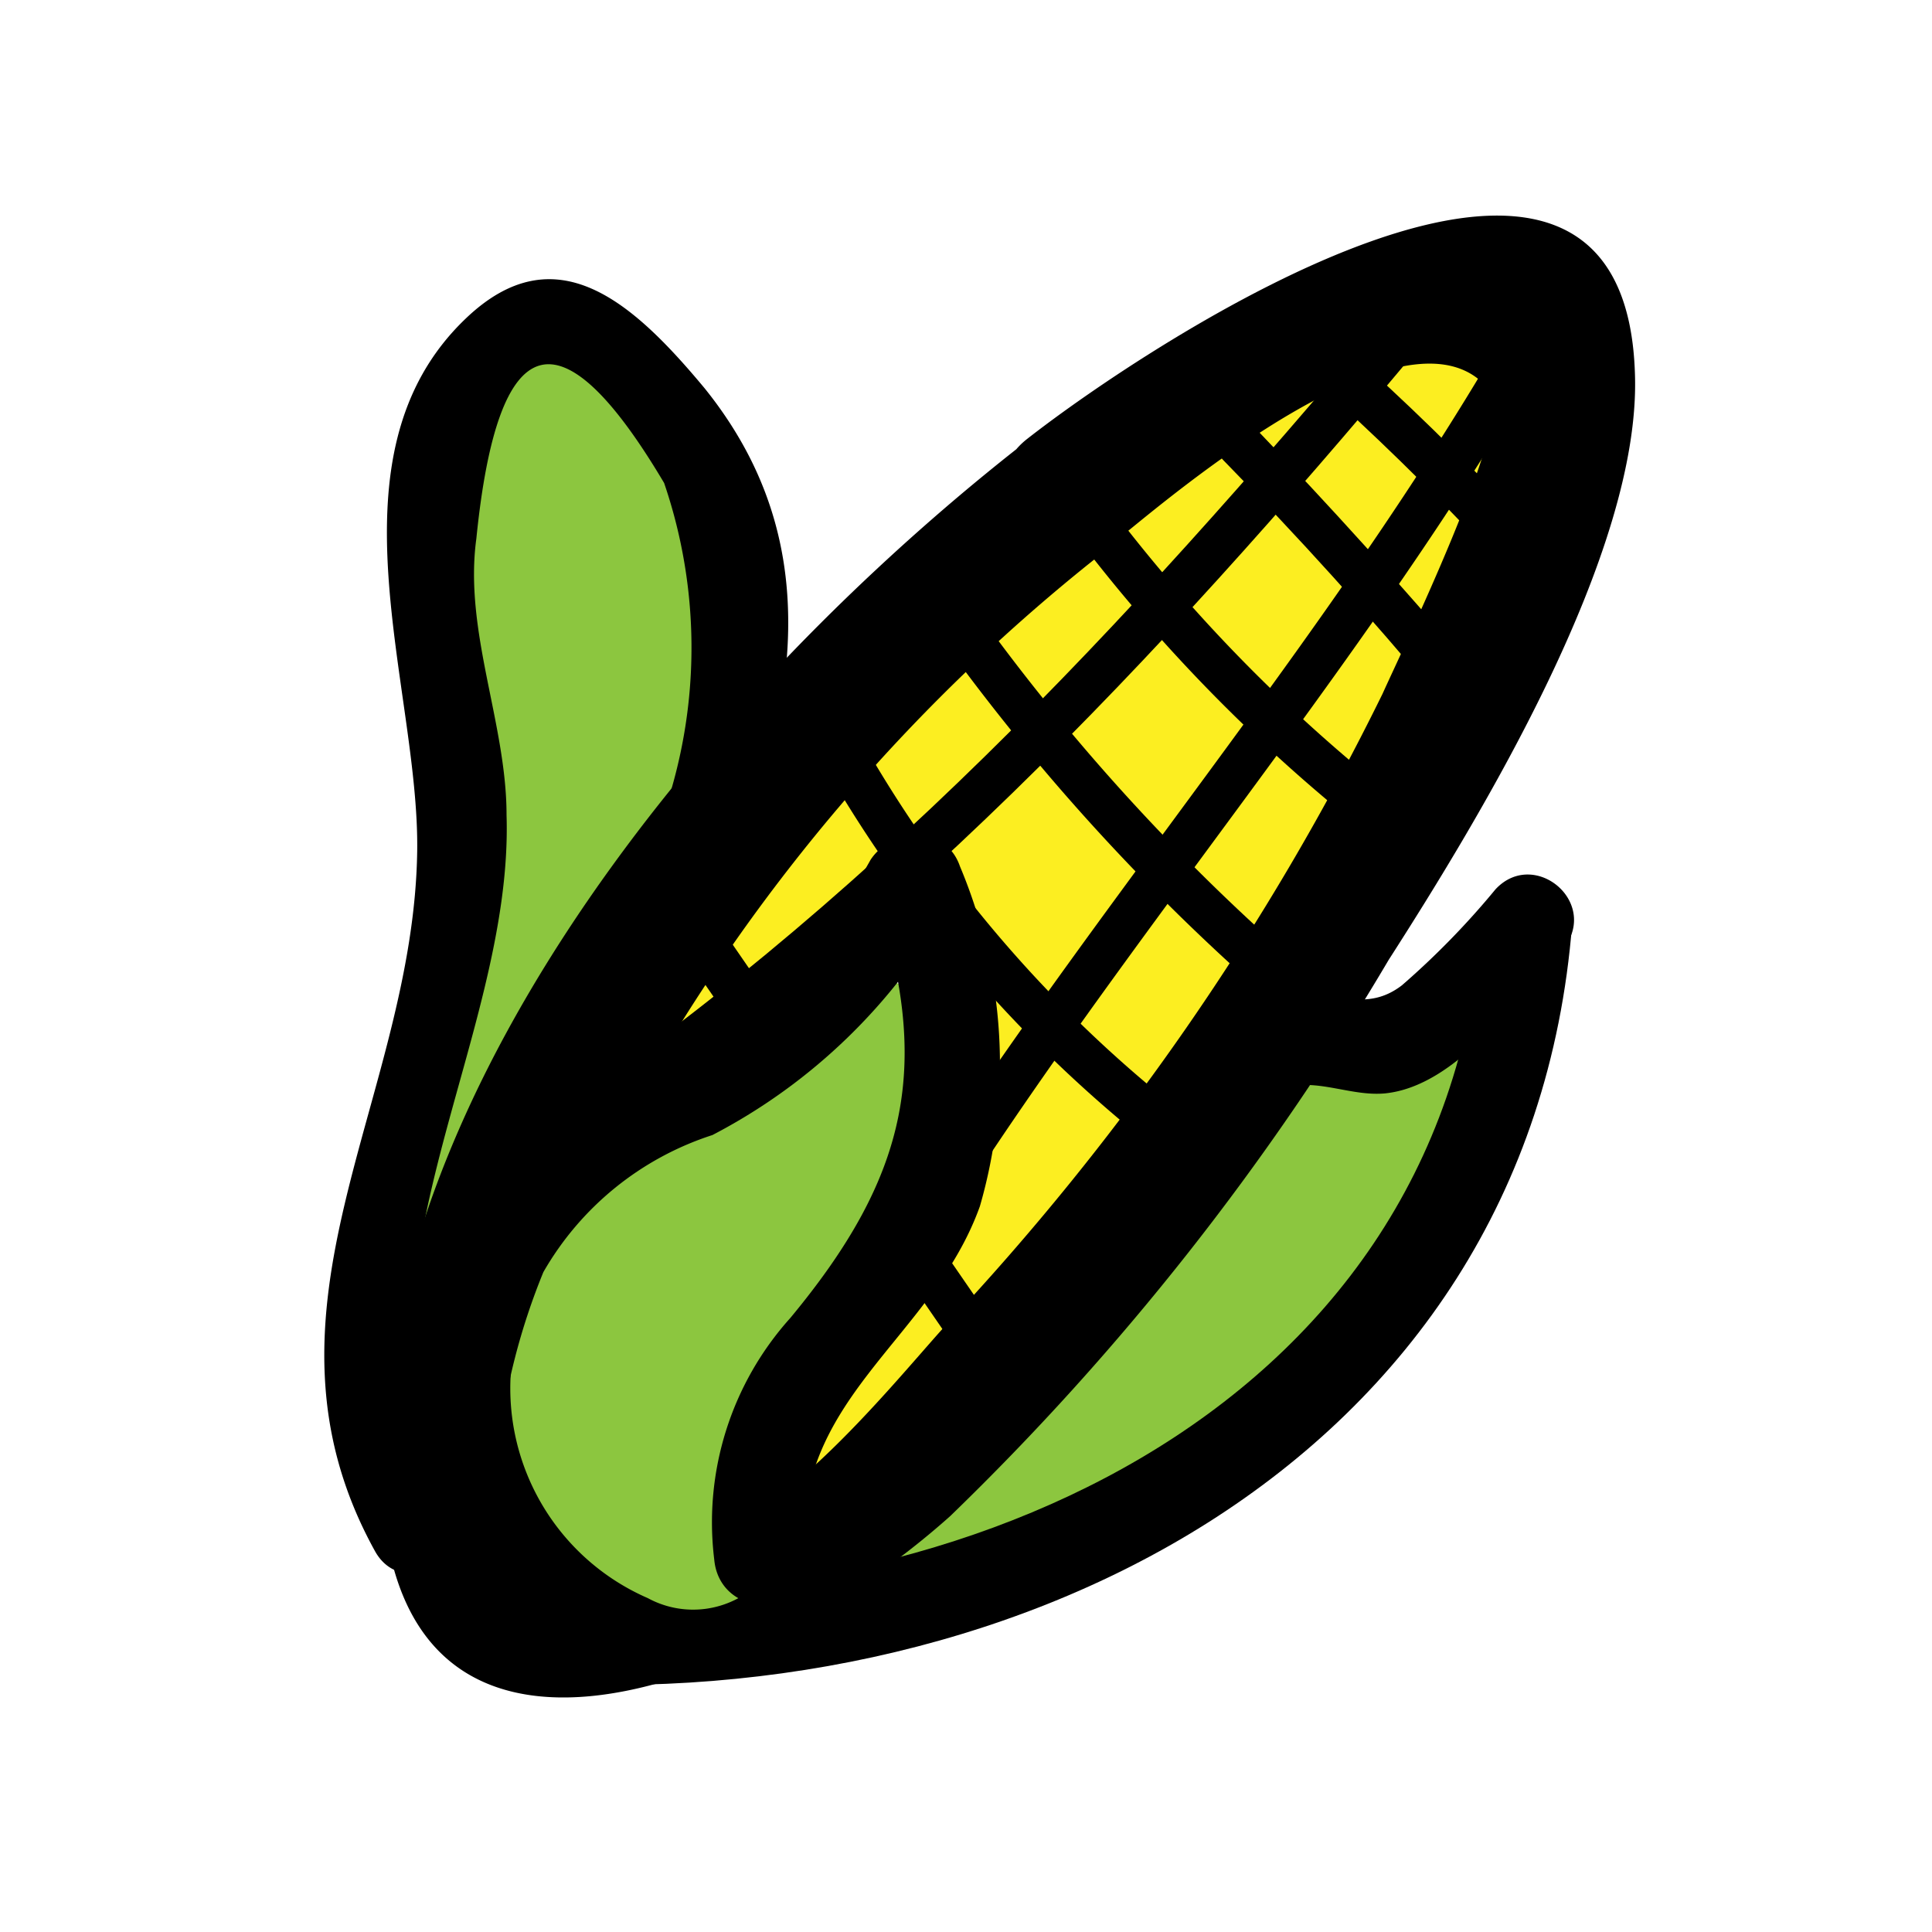<svg xmlns="http://www.w3.org/2000/svg" viewBox="0 0 32 32"><defs><style>.cls-1{fill:#8cc63f;}.cls-2{fill:#fcee21;}</style></defs><title>item-icon</title><g id="Layer_24" data-name="Layer 24"><path class="cls-1" d="M8.73,21.64A32.42,32.42,0,0,0,11.81,14a8.14,8.14,0,0,0,.43-3.82C12,8.73,10.93,7.76,10.38,6.4a1.52,1.52,0,0,0-2.89,0c-1.35,3.23.8,6.14,0,9.33l2.95.4c.25-2.15,1-4,1-6.22a1.5,1.5,0,0,0-3,0c0,2.18-.8,4.1-1,6.22-.19,1.69,2.55,2,2.95.4.77-3.15-1.27-6.33,0-9.33H7.49c.35.87.85,1.55,1.27,2.38.83,1.63.44,2.74,0,4.34a28.48,28.48,0,0,1-2.57,6.21,1.5,1.5,0,0,0,2.59,1.51Z"/><path d="M7.51,24.93c-2-3.6,1-7.64.88-11.43,0-1.52-.71-3.05-.5-4.58Q8.42,3.65,11,8a8.43,8.43,0,0,1-.71,7c-.38.88.92,1.64,1.3.76,1.34-3.14,2.45-6.39.08-9.33C10.48,5,9.2,3.85,7.71,5.28c-2.38,2.28-.76,6.09-.8,8.82C6.85,18.23,4,21.69,6.21,25.69c.47.85,1.76.09,1.3-.76Z"/><path class="cls-1" d="M14.74,27c4.42-1.53,8.12-4,9.75-8.56A1.14,1.14,0,0,0,23.7,17c-4.07-1.14-5.8,4.84-8.06,7.07-1,1,.56,2.61,1.59,1.59a18.52,18.52,0,0,0,2.37-3.06c.72-1.09,1.9-3.88,3.5-3.43l-.79-1.38c-1.34,3.74-4.56,5.74-8.18,7-1.36.47-.78,2.65.6,2.17Z"/><path d="M19.5,19.38A3.73,3.73,0,0,1,21.32,18c.55-.12,1.07.16,1.62.11,1.18-.12,2.15-1.53,2.89-2.32s-.4-1.77-1.06-1.06a13.3,13.3,0,0,1-1.55,1.59c-.6.46-1.11.09-1.81.16a4.71,4.71,0,0,0-3,1.86c-.63.73.43,1.79,1.06,1.06Z"/><path d="M24.54,15.33c-.64,8.19-9,11.66-16.21,11-1-.08-1,1.42,0,1.5,8.21.72,17-3.49,17.71-12.53.08-1-1.43-1-1.5,0Z"/><path class="cls-2" d="M11.2,18.61c2.06-1.27,3.29-3.08,4.69-5a12,12,0,0,1,4.48-3.87c.6-.32,1.18-.65,1.76-1s.51-.85.68-.44S21,12.34,20.66,13a24.08,24.08,0,0,1-3.1,4.68,58.73,58.73,0,0,0-4.1,5.66l2.06.87c.87-2.46,2.37-5.56,2.43-8.2,0-1.09-.65-1.81-.33-2.64.48-1.25,4.47-3.17,5.55-4L21.51,8.09c-1,3.6-3.29,7-5,10.28h1.94c-1-1.64.87-4.13,1.82-5.35.78-1-.66-1.91-1.54-1.54a15.42,15.42,0,0,0-2.53,1.35l1.36,1.77C19.35,13.1,20.85,13,22,10.85c.68-1.28-1.26-2.42-1.94-1.14-.86,1.62-2.77,2.18-4.11,3.28-1,.81.3,2.46,1.36,1.77a15.42,15.42,0,0,1,2.53-1.35l-1.54-1.54c-1.53,2-3.3,5.21-1.82,7.62a1.14,1.14,0,0,0,1.94,0c1.82-3.49,4.15-7,5.25-10.81.25-.86-.84-1.89-1.65-1.27-2.19,1.67-7.12,3.27-7.2,6.49,0,.51.37.61.49,1.1a4.31,4.31,0,0,1-.13,2.87c-.56,1.92-1.17,3.83-1.84,5.71-.44,1.25,1.39,1.89,2.06.87,2.11-3.21,4.84-6,6.69-9.38,1.06-1.91,4.33-6.81,2.3-9-1.72-1.85-4.59,1.32-6.09,2.18-3.59,2.07-4.8,6.29-8.26,8.42-1.23.76-.1,2.71,1.14,1.94Z"/><path d="M17.26,7.11c-4.85,3.7-10.51,10.1-10.92,16.51-.45,6.94,6,4.53,9.4,1.49A43.71,43.71,0,0,0,23,15.9c1.52-2.37,4.18-6.74,4.08-9.7C26.91.44,19,5.71,17,7.28c-1.13.91.47,2.49,1.59,1.59.75-.6,4.82-4.09,6.1-2.38.37.49-1.5,4.35-1.79,5A42.9,42.9,0,0,1,15.62,22c-.9,1-3,3.62-4.39,3.47-4.62-.5-1.58-5.71-.71-7.24A30.45,30.45,0,0,1,18.4,9.05c1.14-.87,0-2.82-1.14-1.94Z"/><path d="M20.26,7.62q1.86,1.9,3.56,3.94c.31.37.84-.16.53-.53q-1.7-2-3.56-3.94c-.34-.34-.87.19-.53.53Z"/><path d="M21.73,6.27q1.5,1.34,2.88,2.81c.33.35.86-.18.53-.53q-1.37-1.47-2.88-2.81c-.36-.32-.89.21-.53.53Z"/><path d="M17.87,8.94a27.26,27.26,0,0,0,4.67,4.77c.37.3.91-.23.53-.53a26.53,26.53,0,0,1-4.56-4.62c-.29-.38-.94,0-.65.38Z"/><path d="M15.78,10.84A35.28,35.28,0,0,0,21.56,17c.37.31.9-.22.53-.53a34.51,34.51,0,0,1-5.66-6c-.28-.38-.93,0-.65.38Z"/><path d="M13.72,12.8a22,22,0,0,0,5.72,6.46c.38.29.76-.36.38-.65a21.05,21.05,0,0,1-5.46-6.19.38.38,0,0,0-.65.38Z"/><path d="M11.42,15.93l4.69,6.81c.27.4.92,0,.65-.38l-4.69-6.81c-.27-.4-.92,0-.65.38Z"/><path d="M23.69,4.35c-4.23,5.08-8.51,9.88-13.95,13.71-.39.28,0,.93.38.65C15.61,14.84,20,10,24.23,4.88c.31-.37-.22-.9-.53-.53Z"/><path d="M24.92,5.53c-3.37,5.82-8,10.79-11.3,16.66a.38.38,0,0,0,.65.38c3.29-5.87,7.93-10.84,11.3-16.66a.38.38,0,0,0-.65-.38Z"/><path class="cls-1" d="M13,16.83a12,12,0,0,1-2.41,2.11,6.86,6.86,0,0,0-1.86,2.63,3.79,3.79,0,0,0,2,4.9,1.57,1.57,0,0,0,1.82-.23,2.59,2.59,0,0,0,.26-3.12v1.51c.74-1.32,5.44-6.13,2-7A4.08,4.08,0,0,0,11.11,19a4.51,4.51,0,0,0-1,2c-.18.71-.12,1.6-.68,2.15l2.36.3A5.46,5.46,0,0,1,11.39,22c0-.2,0-.91-.17-.74,1.45-1.28-.68-3.4-2.12-2.12s-.62,4.23.06,5.81a1.51,1.51,0,0,0,2.36.3,4.45,4.45,0,0,0,1.24-2.31c.12-.54.3-2.63,1.27-2.38l-1-1c-.19-.58-.12-.23-.38.14s-.3.53-.48.78c-.42.6-.92,1.15-1.35,1.74a3.53,3.53,0,0,0-.8,1.53c0,.21-.06.6.1.78s-.25.2.28-.34l1.82-.23c-1.63-.69-.1-2.32.71-3a11.55,11.55,0,0,0,2.67-2.56C16.61,16.73,14,15.22,13,16.83Z"/><path d="M8.26,23.95A10.83,10.83,0,0,1,9,21.07a5,5,0,0,1,2.8-2.27A9.54,9.54,0,0,0,15.72,15c.53-.81-.77-1.56-1.3-.76a8.33,8.33,0,0,1-2.84,3A14.46,14.46,0,0,0,9,18.65c-1.44,1.22-1.87,3.12-2.19,4.9-.17.94,1.27,1.35,1.45.4Z"/><path d="M14.46,14.71c1,2.92.58,4.77-1.37,7.12a5.06,5.06,0,0,0-1.26,4c.09,1,1.59,1,1.5,0-.24-2.66,2.1-3.62,2.9-5.85a8.46,8.46,0,0,0-.33-5.63c-.31-.91-1.76-.52-1.45.4Z"/></g></svg>